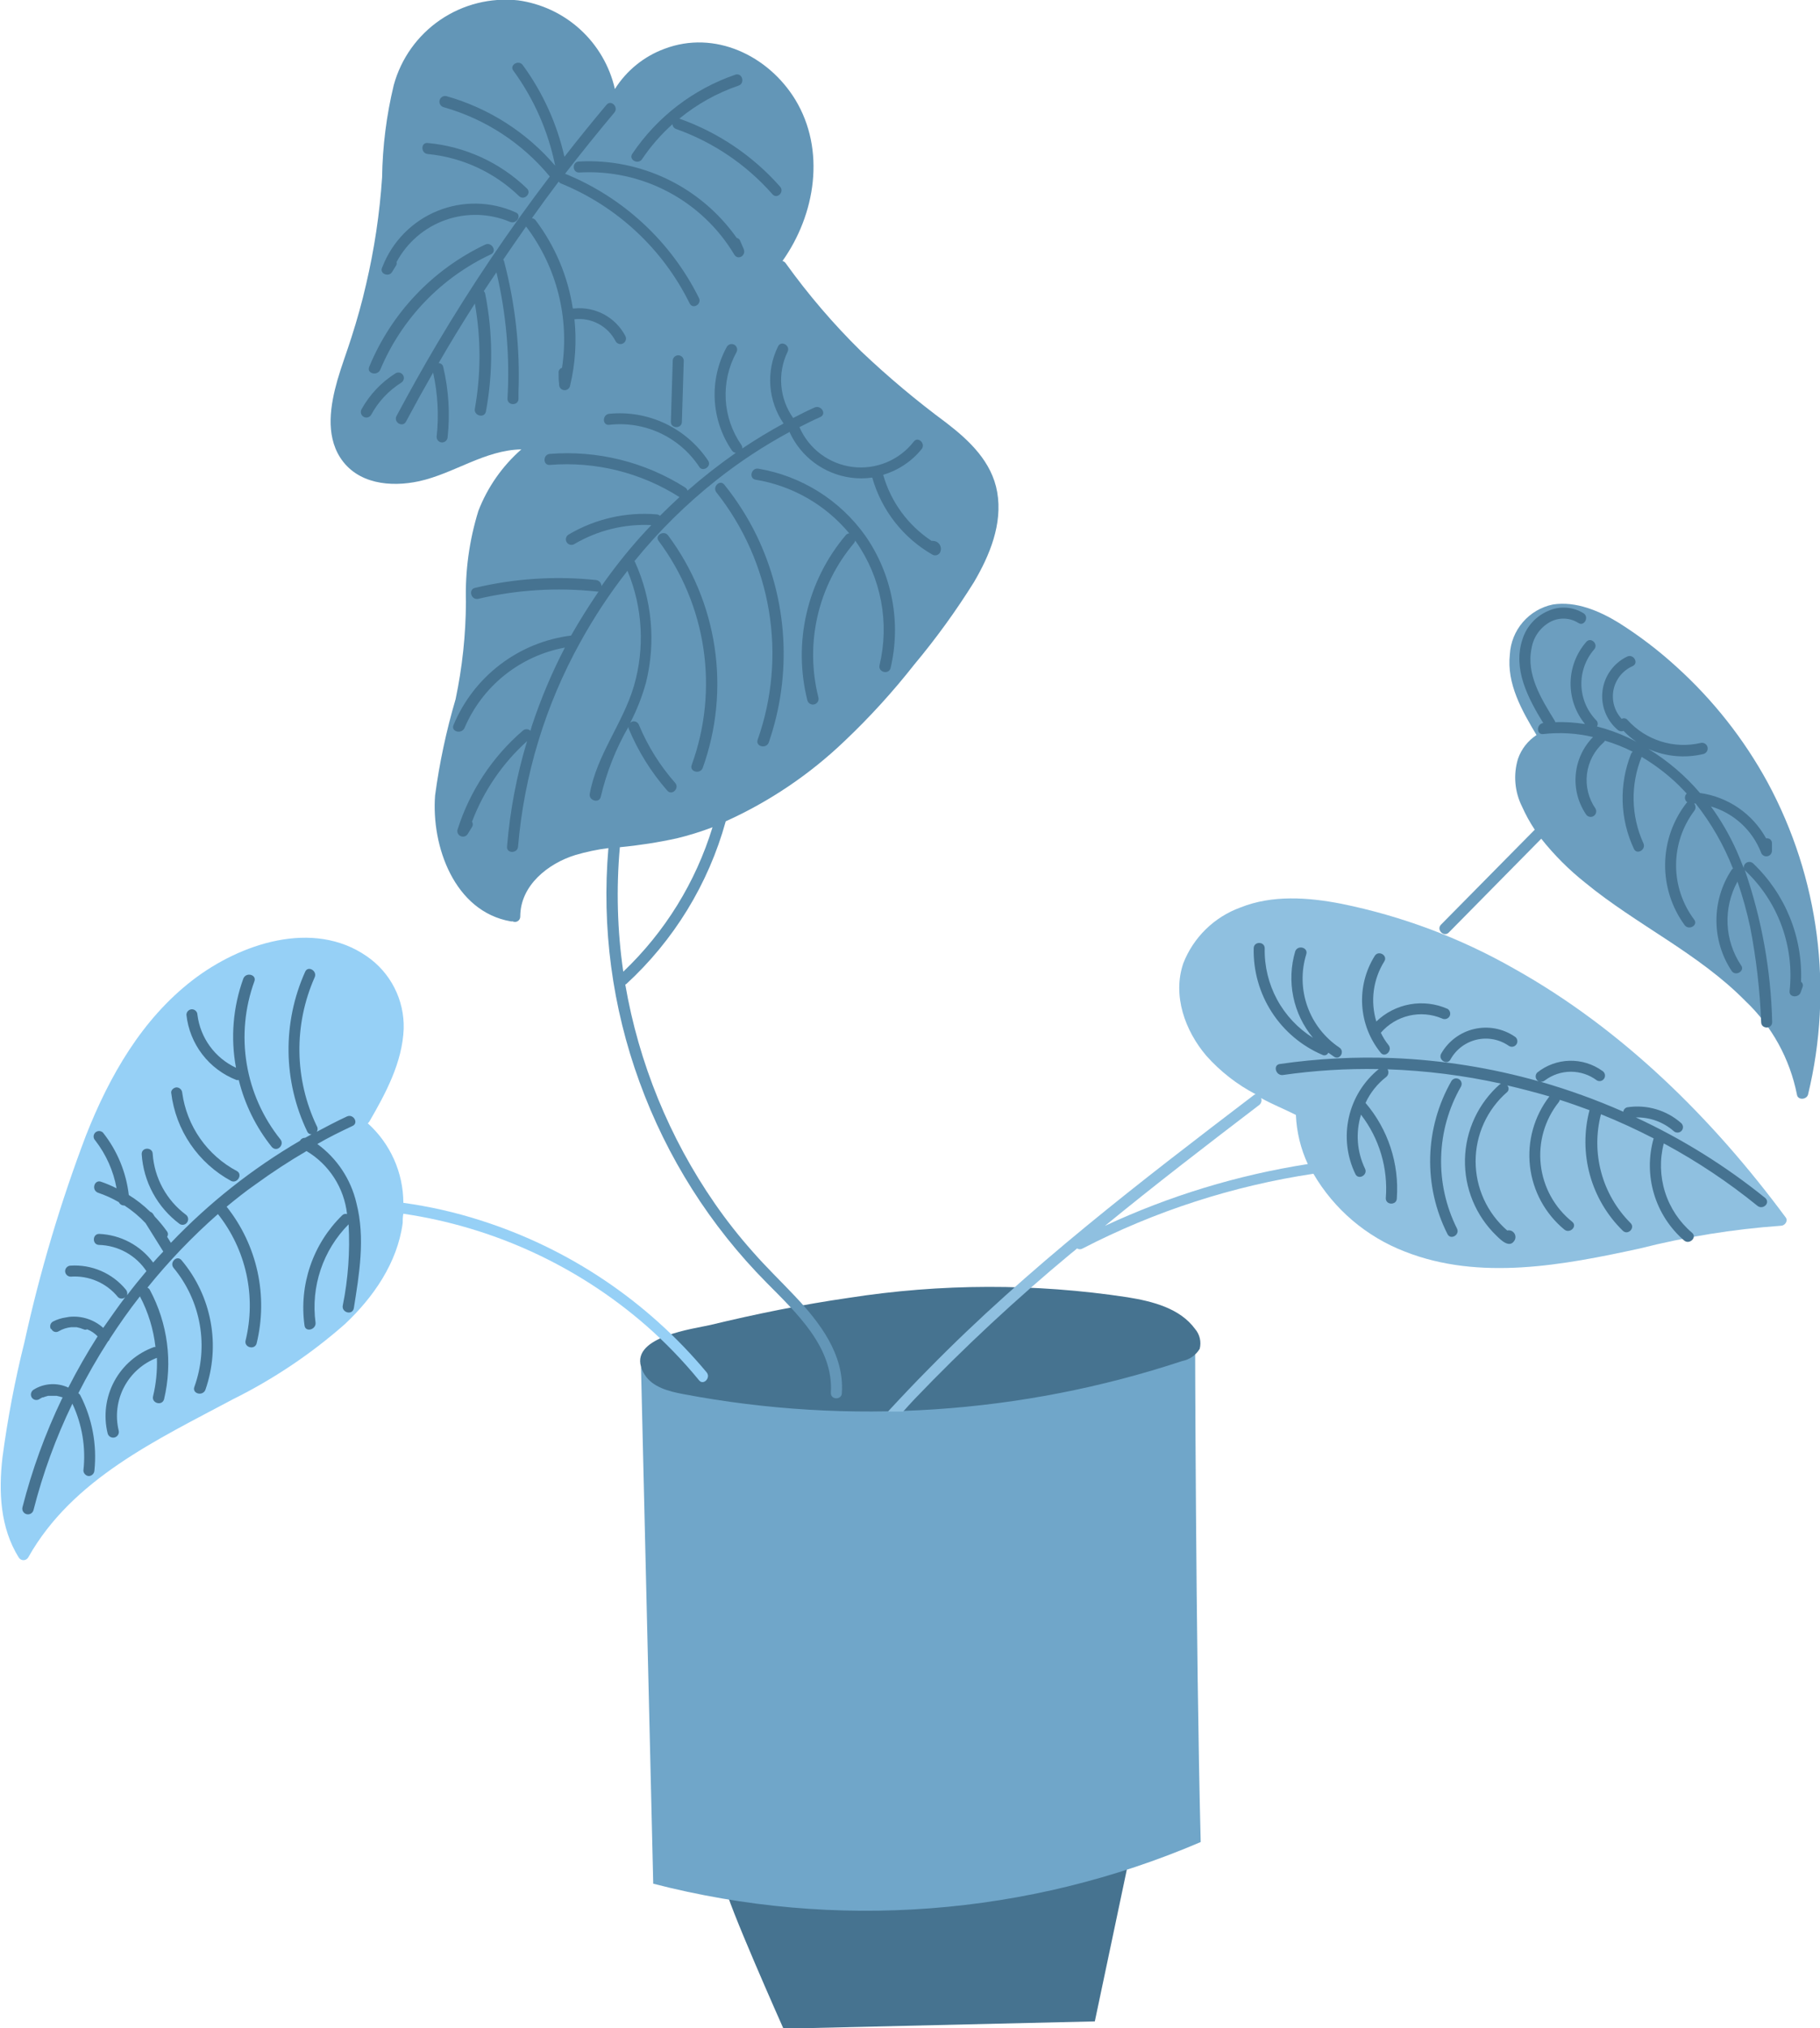 <svg width="289" height="322" viewBox="0 0 289 322" fill="none" xmlns="http://www.w3.org/2000/svg">
<g clip-path="url(#clip0_960_988)">
<path d="M115.1 299.316C115.257 301.537 124.407 322.052 124.407 322.052L173.848 320.898L179.674 293.265L115.1 299.316Z" fill="#467390"/>
<path d="M103.728 299.036C132.639 306.513 163.214 304.188 190.661 292.425C189.856 261.311 189.768 211.029 189.768 211.029L101.786 217.045L103.728 299.036Z" fill="#70A6C9"/>
<path d="M101.786 216.958C101.915 217.404 102.109 217.828 102.363 218.217C103.605 220.211 106.16 220.875 108.486 221.313C134.915 226.316 162.184 224.51 187.721 216.066C188.296 215.957 188.841 215.727 189.32 215.393C189.799 215.058 190.203 214.626 190.503 214.125C190.643 213.579 190.649 213.009 190.521 212.46C190.393 211.912 190.135 211.403 189.768 210.976C187.371 207.688 183.033 206.586 179.026 205.939C164.336 203.709 149.391 203.745 134.711 206.044C127.329 207.111 120.016 208.598 112.773 210.347C110.201 210.941 100.369 212.166 101.786 216.958Z" fill="#467390"/>
<path d="M147.465 217.308C145.261 219.529 143.109 221.802 140.992 224.094H143.407C144.019 223.411 144.631 222.729 145.261 222.065C153.079 213.911 161.356 206.209 170.051 198.996C170.384 198.734 170.716 198.471 171.031 198.192C171.164 198.277 171.319 198.323 171.477 198.323C171.636 198.323 171.79 198.277 171.923 198.192C183.404 192.263 195.78 188.257 208.558 186.334C211.85 191.976 216.965 196.331 223.061 198.681C234.975 203.386 248.254 200.832 260.343 198.209C267.703 196.342 275.215 195.13 282.789 194.589C283.402 194.589 283.979 193.837 283.559 193.277C271.907 177.536 257.596 163.37 240.416 153.768C231.872 148.898 222.606 145.42 212.967 143.467C207.718 142.452 202.05 142.033 196.976 144.061C194.918 144.807 193.043 145.984 191.477 147.514C189.911 149.043 188.69 150.889 187.896 152.929C186.147 158.053 188.176 163.632 191.553 167.602C193.771 170.091 196.42 172.158 199.373 173.706C199.293 173.731 199.216 173.766 199.146 173.811C181.213 187.488 163.211 201.252 147.465 217.308ZM199.95 175.42C200.113 175.294 200.231 175.118 200.284 174.919C200.338 174.72 200.325 174.509 200.248 174.318C201.997 175.298 203.939 176.067 205.776 176.994C205.889 179.693 206.531 182.343 207.666 184.795C196.522 186.537 185.679 189.84 175.457 194.606C183.453 188.048 191.71 181.716 199.95 175.42Z" fill="#8FC0E0"/>
<path d="M280.672 124.193C276.92 117.325 272.041 111.136 266.239 105.882C263.397 103.282 260.33 100.941 257.072 98.886C253.975 96.98 250.214 95.388 246.575 95.965C244.722 96.348 243.049 97.333 241.815 98.766C240.581 100.199 239.855 102 239.752 103.888C239.227 108.558 241.676 112.825 243.985 116.69C242.618 117.586 241.585 118.908 241.046 120.451C240.275 122.975 240.507 125.7 241.693 128.058C242.26 129.331 242.933 130.554 243.705 131.714L228.817 146.79C228.03 147.594 229.272 148.836 230.059 148.032L244.738 133.148C246.794 135.74 249.142 138.088 251.736 140.144C259.871 146.825 269.668 151.32 277.121 158.875C281.346 162.873 284.22 168.087 285.344 173.794C285.483 174.668 286.831 174.598 287.093 173.794C291.16 157.035 288.872 139.365 280.672 124.193V124.193Z" fill="#6C9EBF"/>
<path d="M158.347 78.126C157.508 73.316 153.939 69.941 150.247 67.107C145.518 63.608 141.008 59.824 136.741 55.774C132.355 51.46 128.346 46.779 124.757 41.782C124.638 41.606 124.457 41.481 124.25 41.433C129.498 34.035 131.143 23.821 126.279 15.81C121.993 8.815 113.508 4.722 105.512 7.748C102.256 8.95 99.488 11.194 97.64 14.132C96.812 10.497 94.894 7.202 92.143 4.686C89.392 2.171 85.939 0.554 82.244 0.052C77.896 -0.41 73.524 0.689 69.912 3.153C66.3 5.617 63.682 9.285 62.527 13.502C61.367 18.303 60.745 23.219 60.673 28.158C60.292 33.873 59.444 39.547 58.136 45.123C57.489 47.974 56.701 50.772 55.809 53.553C55.092 55.827 54.235 58.065 53.57 60.374C52.468 64.274 51.68 68.961 54.007 72.617C56.719 76.849 62.02 77.374 66.551 76.394C72.115 75.17 76.961 71.445 82.786 71.34C79.758 73.995 77.417 77.343 75.963 81.099C74.516 85.773 73.848 90.654 73.986 95.545C73.965 100.741 73.414 105.922 72.342 111.006C70.869 116.005 69.781 121.109 69.088 126.275C68.475 134.302 72.132 144.691 81.089 146.265C81.188 146.283 81.288 146.283 81.387 146.265C81.517 146.332 81.662 146.364 81.808 146.358C81.954 146.352 82.095 146.308 82.219 146.23C82.343 146.152 82.444 146.044 82.513 145.915C82.582 145.786 82.616 145.641 82.612 145.495C82.612 140.546 87.055 137.066 91.359 135.736C93.076 135.23 94.831 134.861 96.608 134.635C95.529 147.217 97.213 159.883 101.541 171.747C105.886 183.719 112.78 194.603 121.748 203.648C126.419 208.388 132.402 213.862 131.93 221.138C131.93 222.275 133.679 222.257 133.679 221.138C134.082 215.016 130.18 209.944 126.192 205.729C123.987 203.386 121.678 201.182 119.543 198.734C117.384 196.311 115.374 193.758 113.525 191.091C106.297 180.659 101.437 168.775 99.284 156.269H99.389C106.999 149.3 112.492 140.33 115.24 130.385C122.21 127.237 128.594 122.925 134.117 117.635C138.101 113.859 141.802 109.797 145.191 105.479C148.643 101.347 151.805 96.982 154.656 92.415C157.175 88.13 159.222 83.163 158.347 78.126ZM98.969 154.258C98.019 147.714 97.838 141.081 98.427 134.495C101.48 134.207 104.512 133.734 107.507 133.078C109.419 132.611 111.3 132.027 113.14 131.329C110.467 140.063 105.586 147.96 98.969 154.258Z" fill="#6396B7"/>
<path d="M112.213 217.867C102.789 206.561 90.326 198.187 76.296 193.732C72.302 192.453 68.204 191.523 64.049 190.951C64.041 188.568 63.534 186.214 62.561 184.039C61.587 181.864 60.17 179.917 58.398 178.323C58.493 178.249 58.576 178.161 58.643 178.061C61.25 173.566 63.892 168.652 64.102 163.335C64.166 161.077 63.663 158.84 62.639 156.826C61.615 154.813 60.103 153.088 58.241 151.809C49.686 145.88 38.104 149.815 30.599 155.587C22.516 161.813 17.373 170.838 13.681 180.177C9.614 190.883 6.339 201.872 3.884 213.058C2.37 219.108 1.202 225.239 0.385 231.422C-0.227 236.826 0.018 242.51 2.974 247.25C3.052 247.38 3.162 247.488 3.294 247.563C3.425 247.638 3.575 247.678 3.726 247.678C3.878 247.678 4.027 247.638 4.159 247.563C4.291 247.488 4.401 247.38 4.479 247.25C11.477 234.78 24.965 228.553 37.019 222.117C43.42 218.941 49.377 214.943 54.742 210.224C59.291 205.957 63.105 200.465 63.944 194.151C63.944 193.662 63.944 193.172 64.049 192.682C78.308 194.78 91.666 200.923 102.538 210.382C105.597 213.058 108.43 215.983 111.006 219.127C111.688 219.984 112.913 218.724 112.213 217.867Z" fill="#96D0F6"/>
<path d="M110.988 47.309C106.543 38.364 98.985 31.349 89.732 27.581C92.274 24.293 94.881 21.057 97.552 17.874C98.269 17.017 97.045 15.776 96.31 16.633C94.036 19.338 91.808 22.089 89.627 24.888C88.44 19.636 86.19 14.684 83.014 10.336C82.366 9.427 80.844 10.336 81.509 11.211C84.79 15.703 87.058 20.852 88.157 26.304C83.621 21.007 77.62 17.167 70.907 15.268C70.675 15.208 70.429 15.242 70.222 15.364C70.015 15.485 69.865 15.684 69.805 15.915C69.745 16.147 69.779 16.394 69.9 16.6C70.022 16.807 70.22 16.957 70.452 17.017C77.055 18.889 82.932 22.726 87.3 28.018C80.825 36.514 74.849 45.379 69.403 54.567C67.163 58.345 65.029 62.175 62.965 66.04C62.44 67.037 63.944 67.929 64.469 66.933C65.869 64.309 67.303 61.715 68.773 59.15C69.518 62.501 69.707 65.951 69.333 69.364C69.333 69.596 69.425 69.818 69.589 69.982C69.753 70.146 69.975 70.238 70.207 70.238C70.438 70.234 70.658 70.14 70.821 69.977C70.984 69.814 71.078 69.594 71.082 69.364C71.48 65.649 71.243 61.893 70.382 58.258C70.35 58.086 70.259 57.931 70.125 57.82C69.991 57.708 69.822 57.647 69.648 57.646C71.484 54.445 73.427 51.297 75.403 48.184C76.383 53.708 76.383 59.362 75.403 64.886C75.194 65.988 76.891 66.46 77.153 65.359C78.308 59.17 78.272 52.819 77.048 46.645C77.02 46.484 76.94 46.336 76.82 46.225C77.468 45.211 78.168 44.231 78.832 43.234C80.388 49.806 80.978 56.57 80.582 63.312C80.582 64.431 82.331 64.431 82.331 63.312C82.331 62.962 82.331 62.613 82.331 62.263C82.596 55.256 81.824 48.249 80.04 41.468C80.006 41.377 79.965 41.289 79.917 41.205C81.107 39.456 82.314 37.708 83.539 35.959C85.942 39.127 87.685 42.746 88.665 46.6C89.644 50.455 89.841 54.466 89.242 58.398C89.069 58.443 88.919 58.55 88.819 58.698C88.719 58.846 88.677 59.025 88.7 59.202C88.7 59.779 88.7 60.374 88.787 60.951C88.772 61.066 88.78 61.183 88.81 61.294C88.84 61.406 88.892 61.511 88.963 61.603C89.106 61.788 89.316 61.909 89.548 61.939C89.78 61.969 90.015 61.906 90.2 61.764C90.385 61.621 90.506 61.41 90.537 61.178C91.354 57.744 91.584 54.196 91.219 50.685C92.536 50.532 93.869 50.785 95.038 51.41C96.207 52.035 97.158 53.003 97.762 54.183C97.878 54.384 98.07 54.532 98.294 54.593C98.519 54.653 98.759 54.622 98.96 54.506C99.162 54.39 99.31 54.199 99.371 53.974C99.431 53.749 99.4 53.51 99.284 53.308C98.519 51.861 97.34 50.675 95.897 49.903C94.454 49.13 92.813 48.806 91.184 48.971C91.108 48.961 91.032 48.961 90.957 48.971C90.181 43.891 88.155 39.083 85.061 34.979C84.912 34.793 84.701 34.668 84.466 34.629C85.848 32.67 87.265 30.747 88.717 28.823C88.807 28.967 88.942 29.078 89.102 29.138C97.984 32.766 105.233 39.515 109.484 48.114C109.974 49.198 111.478 48.306 110.988 47.309Z" fill="#467391"/>
<path d="M118.091 39.526L117.531 38.232C117.491 38.114 117.42 38.009 117.324 37.929C117.228 37.849 117.112 37.797 116.989 37.778C114.186 33.8 110.419 30.599 106.04 28.476C101.66 26.353 96.814 25.377 91.954 25.64C90.834 25.64 90.817 27.389 91.954 27.389C96.857 27.098 101.747 28.157 106.09 30.452C110.433 32.746 114.064 36.187 116.587 40.401C117.164 41.398 118.529 40.576 118.091 39.526Z" fill="#467391"/>
<path d="M123.865 29.627C119.542 24.726 114.037 21.012 107.874 18.836C110.67 16.535 113.859 14.758 117.287 13.589C118.336 13.222 117.881 11.543 116.814 11.84C110.117 14.128 104.353 18.544 100.404 24.415C99.774 25.36 101.296 26.164 101.926 25.307C103.307 23.246 104.941 21.366 106.79 19.711C106.795 19.883 106.854 20.049 106.957 20.186C107.06 20.324 107.203 20.427 107.367 20.48C113.254 22.571 118.511 26.129 122.64 30.817C123.375 31.709 124.617 30.467 123.865 29.627Z" fill="#467391"/>
<path d="M81.894 33.72C79.948 32.84 77.843 32.365 75.707 32.324C73.571 32.283 71.449 32.677 69.47 33.482C67.492 34.287 65.697 35.486 64.197 37.006C62.697 38.526 61.521 40.336 60.743 42.325V42.325C60.706 42.391 60.677 42.462 60.655 42.535C60.27 43.479 61.74 44.021 62.247 43.199L62.86 42.202C62.922 42.118 62.963 42.02 62.982 41.917C63 41.814 62.994 41.708 62.965 41.608C64.632 38.49 67.404 36.107 70.738 34.926C74.071 33.745 77.725 33.852 80.984 35.224C82.034 35.661 82.926 34.157 81.894 33.72Z" fill="#467391"/>
<path d="M83.661 29.907C79.385 25.785 73.831 23.244 67.916 22.701C66.796 22.579 66.796 24.345 67.916 24.45C73.365 24.979 78.476 27.334 82.419 31.131C83.224 31.918 84.484 30.677 83.661 29.907Z" fill="#467391"/>
<path d="M77.048 38.827C68.706 42.783 62.138 49.704 58.626 58.24C58.188 59.29 59.885 59.744 60.375 58.712C63.764 50.611 70.051 44.063 78.01 40.348C78.955 39.859 78.063 38.355 77.048 38.827Z" fill="#467391"/>
<path d="M64.014 59.569C63.897 59.371 63.707 59.227 63.484 59.167C63.261 59.109 63.024 59.14 62.824 59.255C60.569 60.668 58.709 62.63 57.419 64.956C57.36 65.056 57.322 65.167 57.306 65.281C57.29 65.396 57.297 65.513 57.326 65.625C57.355 65.737 57.406 65.842 57.476 65.934C57.546 66.027 57.633 66.105 57.733 66.163C57.833 66.222 57.944 66.26 58.059 66.276C58.173 66.292 58.29 66.285 58.402 66.255C58.629 66.197 58.822 66.05 58.941 65.848C60.063 63.771 61.702 62.018 63.699 60.759C63.898 60.642 64.042 60.452 64.101 60.229C64.16 60.006 64.129 59.769 64.014 59.569V59.569Z" fill="#467390"/>
<path d="M148.218 85.874C148.125 85.856 148.03 85.856 147.938 85.874C144.196 83.411 141.465 79.687 140.24 75.38C142.63 74.667 144.751 73.254 146.328 71.322C147.045 70.465 145.803 69.206 145.103 70.098C143.971 71.556 142.477 72.695 140.771 73.401C139.064 74.107 137.203 74.357 135.37 74.126C133.538 73.895 131.797 73.19 130.32 72.082C128.842 70.974 127.679 69.501 126.944 67.807V67.807C128.028 67.265 129.113 66.705 130.233 66.215C131.352 65.726 130.373 64.239 129.34 64.694C128.308 65.148 127.066 65.778 125.946 66.355C124.874 64.845 124.226 63.075 124.069 61.23C123.912 59.385 124.252 57.531 125.054 55.861C125.562 54.865 124.057 53.973 123.55 54.987C122.594 56.921 122.171 59.075 122.325 61.227C122.479 63.379 123.203 65.451 124.424 67.23C122.173 68.454 119.986 69.777 117.864 71.2C117.891 71.002 117.841 70.802 117.724 70.64C116.237 68.504 115.376 65.996 115.237 63.398C115.098 60.8 115.687 58.214 116.937 55.931C116.994 55.832 117.031 55.721 117.046 55.607C117.061 55.493 117.053 55.377 117.023 55.266C116.993 55.154 116.941 55.05 116.871 54.959C116.8 54.867 116.713 54.791 116.613 54.733C116.513 54.676 116.403 54.639 116.288 54.624C116.174 54.609 116.058 54.617 115.947 54.647C115.835 54.677 115.731 54.729 115.64 54.799C115.548 54.87 115.472 54.957 115.414 55.057C114.014 57.607 113.349 60.494 113.491 63.4C113.633 66.305 114.577 69.114 116.219 71.515C116.288 71.621 116.381 71.71 116.49 71.774C116.6 71.838 116.723 71.875 116.849 71.882C114.18 73.744 111.616 75.752 109.169 77.898C109.115 77.689 108.983 77.508 108.801 77.391C102.401 73.332 94.856 71.46 87.3 72.057C86.198 72.144 86.18 73.893 87.3 73.806C94.537 73.223 101.766 75.016 107.892 78.913V78.913C106.842 79.892 105.81 80.872 104.795 81.886C104.658 81.752 104.478 81.672 104.288 81.659C99.403 81.246 94.511 82.365 90.292 84.859C90.09 84.978 89.943 85.171 89.884 85.397C89.825 85.624 89.858 85.864 89.977 86.066C90.095 86.268 90.289 86.414 90.515 86.473C90.742 86.532 90.982 86.499 91.184 86.381C94.882 84.197 99.14 83.145 103.43 83.355C102.783 84.037 102.136 84.719 101.523 85.419C99.371 87.841 97.361 90.388 95.505 93.044C95.503 92.81 95.418 92.584 95.264 92.408C95.109 92.231 94.897 92.116 94.665 92.082C88.226 91.406 81.719 91.826 75.421 93.324C74.336 93.587 74.791 95.266 75.893 95.073C82.058 93.627 88.422 93.231 94.718 93.901C94.827 93.928 94.941 93.928 95.05 93.901C93.493 96.192 92.024 98.536 90.677 100.897C86.587 101.41 82.705 102.995 79.427 105.493C76.148 107.99 73.589 111.31 72.009 115.116C71.59 116.148 73.269 116.603 73.759 115.571C75.154 112.292 77.339 109.41 80.121 107.182C82.902 104.954 86.192 103.45 89.697 102.803C87.619 106.808 85.864 110.972 84.448 115.256L84.238 116.008C84.07 115.851 83.848 115.763 83.617 115.763C83.387 115.763 83.165 115.851 82.996 116.008C78.148 120.191 74.562 125.642 72.639 131.749C72.599 131.95 72.629 132.159 72.725 132.341C72.821 132.523 72.976 132.666 73.166 132.746C73.355 132.826 73.566 132.839 73.763 132.781C73.961 132.724 74.132 132.6 74.249 132.431L74.948 131.294C75.034 131.171 75.08 131.024 75.08 130.874C75.08 130.724 75.034 130.578 74.948 130.454C76.801 125.55 79.8 121.161 83.696 117.652C82.043 123.108 80.975 128.725 80.512 134.407C80.424 135.526 82.174 135.509 82.261 134.407C83.227 123.011 86.596 111.948 92.146 101.946C94.332 97.973 96.836 94.183 99.634 90.613C102.061 96.427 102.42 102.897 100.649 108.942C98.899 114.854 94.753 119.838 93.651 126.012C93.458 127.114 95.155 127.586 95.4 126.484C96.317 122.581 97.802 118.833 99.809 115.361C99.792 115.448 99.792 115.537 99.809 115.623C101.308 119.237 103.388 122.581 105.967 125.522C106.719 126.362 107.944 125.12 107.209 124.281C104.816 121.571 102.883 118.487 101.488 115.151C101.423 114.932 101.276 114.746 101.077 114.632C100.879 114.518 100.644 114.485 100.421 114.539C100.292 114.585 100.173 114.656 100.071 114.749C101.136 112.698 101.98 110.541 102.591 108.313C104.158 101.936 103.542 95.218 100.841 89.232L100.736 89.092C104.605 84.323 108.988 79.994 113.805 76.184C117.441 73.309 121.323 70.758 125.404 68.559C125.404 68.559 125.404 68.559 125.404 68.664C126.283 70.561 127.622 72.209 129.299 73.459C130.976 74.708 132.939 75.518 135.009 75.817C136.169 75.984 137.348 75.984 138.508 75.817C139.969 80.994 143.405 85.391 148.078 88.06C148.267 88.16 148.486 88.188 148.695 88.14C148.904 88.092 149.088 87.97 149.215 87.797C149.331 87.612 149.396 87.4 149.405 87.181C149.414 86.963 149.365 86.746 149.265 86.552C149.164 86.357 149.014 86.193 148.831 86.074C148.647 85.955 148.436 85.886 148.218 85.874V85.874Z" fill="#467391"/>
<path d="M112.475 73.176C110.781 70.615 108.419 68.564 105.644 67.244C102.869 65.925 99.787 65.388 96.73 65.691C95.628 65.813 95.61 67.562 96.73 67.44C99.489 67.123 102.283 67.575 104.802 68.744C107.321 69.914 109.468 71.756 111.006 74.068C111.496 74.995 113.018 74.121 112.475 73.176Z" fill="#467390"/>
<path d="M106.825 57.278C106.72 60.496 106.632 63.732 106.527 66.968C106.527 68.087 108.277 68.087 108.277 66.968C108.382 63.732 108.469 60.496 108.574 57.278C108.574 57.046 108.482 56.824 108.318 56.66C108.154 56.496 107.931 56.404 107.699 56.404C107.467 56.404 107.245 56.496 107.081 56.66C106.917 56.824 106.825 57.046 106.825 57.278Z" fill="#467390"/>
<path d="M137.406 85.052C133.377 79.393 127.268 75.563 120.418 74.401C119.316 74.226 118.844 75.905 119.963 76.15C125.791 77.102 131.078 80.126 134.852 84.667C134.747 84.675 134.645 84.704 134.552 84.752C134.459 84.8 134.376 84.866 134.309 84.947C131.279 88.52 129.145 92.763 128.083 97.326C127.021 101.888 127.062 106.638 128.203 111.181C128.266 111.413 128.418 111.611 128.627 111.73C128.835 111.85 129.082 111.882 129.314 111.819C129.546 111.757 129.744 111.605 129.864 111.396C129.983 111.188 130.016 110.941 129.953 110.709C128.885 106.472 128.84 102.042 129.823 97.784C130.805 93.527 132.787 89.564 135.604 86.224C135.699 86.107 135.765 85.969 135.796 85.821C135.849 85.881 135.895 85.945 135.936 86.014C137.905 88.831 139.255 92.033 139.897 95.409C140.54 98.785 140.46 102.259 139.663 105.602C139.4 106.704 141.097 107.159 141.412 106.074C142.26 102.485 142.341 98.758 141.651 95.136C140.96 91.514 139.514 88.078 137.406 85.052V85.052Z" fill="#467391"/>
<path d="M120.138 84.999C118.738 82.128 117.018 79.423 115.012 76.937C114.295 76.062 113.07 77.304 113.77 78.178C118.086 83.636 120.95 90.097 122.094 96.96C123.238 103.822 122.626 110.863 120.313 117.425C119.928 118.492 121.625 118.946 122.063 117.897C125.802 107.109 125.11 95.278 120.138 84.999V84.999Z" fill="#467391"/>
<path d="M106.09 84.999C105.425 84.107 103.903 84.999 104.585 85.874C108.341 90.904 110.787 96.788 111.703 102.998C112.619 109.208 111.977 115.548 109.834 121.447C109.449 122.514 111.146 122.969 111.583 121.92C113.784 115.79 114.434 109.211 113.475 102.77C112.517 96.328 109.98 90.223 106.09 84.999V84.999Z" fill="#467391"/>
<path d="M44.525 180.877C41.739 177.4 39.895 173.265 39.172 168.869C38.449 164.473 38.87 159.965 40.396 155.779C40.781 154.73 39.101 154.275 38.647 155.325C36.997 159.863 36.592 164.761 37.474 169.509C35.824 168.74 34.397 167.565 33.326 166.093C32.255 164.622 31.575 162.902 31.351 161.096C31.347 160.866 31.253 160.646 31.09 160.483C30.927 160.32 30.707 160.226 30.476 160.222C30.246 160.226 30.026 160.32 29.863 160.483C29.7 160.646 29.606 160.866 29.602 161.096C29.849 163.384 30.721 165.559 32.122 167.385C33.523 169.211 35.398 170.617 37.544 171.45C37.664 171.485 37.792 171.485 37.912 171.45C38.869 175.333 40.66 178.961 43.16 182.084C44 182.993 45.225 181.734 44.525 180.877Z" fill="#467391"/>
<path d="M37.597 185.896C35.276 184.661 33.281 182.893 31.775 180.737C30.27 178.582 29.297 176.1 28.937 173.496C28.924 173.268 28.828 173.053 28.666 172.892C28.505 172.731 28.29 172.634 28.062 172.622C27.625 172.622 27.117 173.042 27.187 173.496C27.541 176.421 28.592 179.218 30.251 181.652C31.91 184.087 34.129 186.088 36.722 187.488C37.702 187.925 38.594 186.421 37.597 185.896Z" fill="#467391"/>
<path d="M29.497 192.822C27.984 191.688 26.733 190.242 25.827 188.583C24.922 186.923 24.383 185.089 24.248 183.203C24.248 182.084 22.498 182.066 22.498 183.203C22.637 185.386 23.25 187.512 24.296 189.433C25.341 191.355 26.794 193.025 28.552 194.326C28.752 194.441 28.989 194.472 29.211 194.413C29.434 194.355 29.625 194.21 29.741 194.012C29.863 193.82 29.905 193.589 29.859 193.368C29.814 193.146 29.683 192.95 29.497 192.822V192.822Z" fill="#467391"/>
<path d="M28.814 200.045C28.08 199.188 26.855 200.43 27.572 201.287C29.715 203.878 31.146 206.983 31.723 210.296C32.299 213.608 32.002 217.013 30.861 220.176C30.476 221.243 32.173 221.697 32.611 220.648C33.823 217.18 34.11 213.456 33.444 209.844C32.779 206.231 31.183 202.854 28.814 200.045V200.045Z" fill="#467391"/>
<path d="M56.596 190.986C55.72 187.217 53.515 183.889 50.386 181.611C52.135 180.597 54.077 179.635 55.984 178.743C56.999 178.271 56.107 176.767 55.092 177.239C53.465 177.991 51.873 178.831 50.298 179.67C50.386 179.534 50.432 179.377 50.432 179.215C50.432 179.054 50.386 178.896 50.298 178.761C48.543 175.082 47.605 171.067 47.547 166.991C47.49 162.916 48.315 158.876 49.966 155.15C50.421 154.135 48.916 153.243 48.461 154.258C46.663 158.259 45.761 162.605 45.819 166.992C45.876 171.378 46.892 175.699 48.794 179.653C48.851 179.784 48.947 179.895 49.069 179.97C49.191 180.045 49.333 180.081 49.476 180.072L48.444 180.632C48.277 180.627 48.111 180.669 47.966 180.753C47.821 180.836 47.702 180.958 47.622 181.104C40.069 185.518 33.173 190.97 27.135 197.299L26.54 196.338C26.624 196.217 26.67 196.074 26.67 195.927C26.67 195.78 26.624 195.636 26.54 195.516C25.939 194.671 25.278 193.87 24.563 193.12L24.318 192.735C24.208 192.562 24.041 192.432 23.846 192.367C22.818 191.356 21.68 190.464 20.452 189.709C20.034 186.093 18.616 182.665 16.358 179.81C16.277 179.728 16.18 179.663 16.073 179.619C15.967 179.574 15.852 179.551 15.737 179.551C15.621 179.551 15.507 179.574 15.4 179.619C15.294 179.663 15.197 179.728 15.116 179.81C14.956 179.973 14.866 180.193 14.866 180.422C14.866 180.651 14.956 180.871 15.116 181.034C16.844 183.26 18.008 185.87 18.51 188.642C17.705 188.239 16.876 187.888 16.026 187.593C14.958 187.243 14.486 188.922 15.553 189.342C16.709 189.731 17.822 190.235 18.877 190.846C18.952 191.012 19.076 191.152 19.232 191.245C19.389 191.339 19.57 191.383 19.752 191.371C20.982 192.162 22.11 193.102 23.111 194.169L25.928 198.681C25.385 199.258 24.843 199.835 24.318 200.43C23.319 199.081 22.031 197.972 20.548 197.185C19.064 196.398 17.424 195.953 15.746 195.883C14.626 195.883 14.626 197.632 15.746 197.632C17.238 197.677 18.698 198.078 20.004 198.802C21.309 199.526 22.423 200.552 23.251 201.794C22.201 203.036 21.169 204.313 20.172 205.625C20.22 205.465 20.226 205.296 20.189 205.133C20.153 204.971 20.074 204.821 19.962 204.698C18.905 203.423 17.562 202.416 16.042 201.759C14.521 201.103 12.867 200.815 11.214 200.92C10.984 200.924 10.764 201.018 10.601 201.181C10.438 201.344 10.344 201.564 10.34 201.794C10.344 202.025 10.438 202.245 10.601 202.408C10.764 202.571 10.984 202.664 11.214 202.669C12.638 202.563 14.066 202.804 15.376 203.37C16.686 203.937 17.84 204.812 18.737 205.922C18.893 206.069 19.1 206.152 19.315 206.152C19.529 206.152 19.736 206.069 19.892 205.922C18.685 207.513 17.565 209.14 16.393 210.801C15.666 210.15 14.812 209.659 13.884 209.357C12.956 209.056 11.975 208.952 11.005 209.052V209.052L10.497 209.14C9.764 209.239 9.054 209.463 8.398 209.805C8.199 209.921 8.055 210.112 7.996 210.334C7.937 210.557 7.968 210.794 8.083 210.994H8.17C8.219 211.099 8.29 211.192 8.378 211.267C8.466 211.342 8.569 211.397 8.68 211.428C8.792 211.46 8.908 211.467 9.023 211.449C9.137 211.432 9.246 211.39 9.342 211.326C9.937 210.979 10.599 210.765 11.284 210.696H11.722H12.037H12.177C12.554 210.77 12.924 210.881 13.279 211.029C13.366 211.072 13.462 211.094 13.559 211.094C13.656 211.094 13.752 211.072 13.839 211.029C14.467 211.277 15.035 211.659 15.501 212.148C13.821 214.783 12.27 217.494 10.847 220.281C9.974 219.872 9.012 219.688 8.049 219.746C7.087 219.804 6.154 220.102 5.336 220.613C5.14 220.736 4.998 220.93 4.939 221.154C4.881 221.378 4.91 221.616 5.021 221.82C5.138 222.018 5.329 222.163 5.551 222.222C5.774 222.281 6.011 222.249 6.211 222.135C6.38 222.025 6.555 221.926 6.736 221.837H6.858L7.138 221.732L7.628 221.592H7.855H9.01L9.587 221.732L9.867 221.82H9.955L9.797 222.135C7.164 227.63 5.078 233.371 3.569 239.274C3.509 239.506 3.543 239.753 3.665 239.959C3.786 240.166 3.984 240.316 4.216 240.376C4.448 240.437 4.695 240.402 4.902 240.281C5.108 240.16 5.258 239.961 5.319 239.729C6.802 233.904 8.872 228.243 11.494 222.834C13.048 226.143 13.654 229.818 13.244 233.45C13.244 233.905 13.681 234.325 14.119 234.325C14.347 234.312 14.562 234.216 14.723 234.055C14.885 233.893 14.981 233.678 14.993 233.45C15.418 229.336 14.64 225.187 12.754 221.505C12.683 221.367 12.573 221.251 12.439 221.173C13.867 218.355 15.438 215.611 17.145 212.953C17.285 212.839 17.388 212.687 17.443 212.515C18.947 210.207 20.522 207.951 22.219 205.799C23.537 208.303 24.374 211.032 24.686 213.845C24.611 213.829 24.533 213.829 24.458 213.845C21.753 214.817 19.503 216.755 18.143 219.287C16.783 221.819 16.409 224.765 17.093 227.556C17.155 227.788 17.308 227.986 17.516 228.106C17.724 228.225 17.972 228.257 18.204 228.195C18.436 228.132 18.633 227.98 18.753 227.772C18.873 227.563 18.905 227.316 18.842 227.084C18.284 224.754 18.592 222.3 19.709 220.18C20.826 218.06 22.675 216.417 24.913 215.559C24.989 217.617 24.783 219.677 24.301 221.68C24.056 222.764 25.735 223.236 26.05 222.135C27.447 216.264 26.644 210.086 23.793 204.768C23.711 204.609 23.574 204.485 23.409 204.418C26.802 200.213 30.548 196.304 34.605 192.735C36.817 195.527 38.363 198.787 39.124 202.266C39.885 205.745 39.841 209.353 38.996 212.813C38.734 213.897 40.414 214.369 40.746 213.285C41.663 209.541 41.712 205.637 40.887 201.872C40.062 198.107 38.386 194.581 35.987 191.563C37.474 190.339 38.979 189.132 40.519 188.065C43.144 186.15 45.865 184.37 48.671 182.731C50.444 183.788 51.948 185.241 53.065 186.977C54.182 188.713 54.882 190.683 55.109 192.735C54.972 192.693 54.825 192.69 54.686 192.727C54.547 192.764 54.421 192.839 54.322 192.945C52.029 195.19 50.294 197.942 49.258 200.98C48.222 204.017 47.913 207.256 48.356 210.434C48.514 211.553 50.211 211.081 50.106 209.979C49.728 207.148 50.005 204.268 50.914 201.561C51.824 198.853 53.343 196.39 55.354 194.361C55.595 198.686 55.283 203.023 54.427 207.269C54.235 208.37 55.914 208.843 56.177 207.723C57.034 202.337 58.031 196.565 56.596 190.986Z" fill="#467391"/>
<path d="M280.305 190.181C274.009 185.093 267.111 180.799 259.766 177.396C261.96 177.338 264.095 178.106 265.749 179.548C265.916 179.709 266.138 179.799 266.37 179.799C266.602 179.799 266.825 179.709 266.991 179.548C267.152 179.384 267.241 179.164 267.241 178.936C267.241 178.707 267.152 178.487 266.991 178.323C265.833 177.291 264.461 176.528 262.972 176.09C261.484 175.651 259.917 175.548 258.384 175.787C258.222 175.826 258.076 175.915 257.966 176.04C257.857 176.165 257.789 176.321 257.771 176.487C253.504 174.607 249.115 173.017 244.633 171.73C244.887 171.75 245.139 171.668 245.332 171.502C246.52 170.617 247.962 170.138 249.444 170.138C250.925 170.138 252.368 170.617 253.555 171.502C253.653 171.562 253.763 171.6 253.876 171.617C253.99 171.633 254.106 171.626 254.217 171.597C254.328 171.567 254.431 171.516 254.522 171.446C254.613 171.375 254.689 171.288 254.745 171.188C254.86 170.988 254.891 170.751 254.832 170.528C254.773 170.306 254.628 170.115 254.43 169.998C252.916 168.912 251.088 168.35 249.225 168.397C247.362 168.445 245.565 169.099 244.108 170.261C244.026 170.342 243.961 170.439 243.916 170.545C243.872 170.652 243.849 170.766 243.849 170.882C243.849 170.997 243.872 171.111 243.916 171.218C243.961 171.324 244.026 171.421 244.108 171.502C244.172 171.57 244.249 171.624 244.335 171.66C236.802 169.531 229.046 168.293 221.224 167.97C215.201 167.733 209.17 168.049 203.204 168.914C202.102 169.089 202.575 170.768 203.677 170.663C208.728 169.938 213.83 169.622 218.932 169.719C216.528 171.674 214.853 174.383 214.18 177.408C213.507 180.433 213.875 183.596 215.224 186.386C215.731 187.4 217.253 186.508 216.746 185.512C215.466 182.842 215.241 179.788 216.116 176.959C219.03 180.742 220.433 185.474 220.052 190.234C220.052 191.353 221.802 191.353 221.802 190.234C222.202 184.728 220.417 179.287 216.833 175.088C217.581 173.477 218.703 172.068 220.105 170.978C220.285 170.836 220.407 170.634 220.449 170.408C220.491 170.183 220.449 169.95 220.332 169.753C226.396 169.96 232.427 170.721 238.352 172.027L238.177 172.115C236.477 173.608 235.106 175.438 234.15 177.489C233.194 179.54 232.674 181.767 232.623 184.028C232.572 186.29 232.991 188.538 233.854 190.63C234.716 192.722 236.004 194.611 237.635 196.18C238.299 196.827 239.682 198.244 240.486 196.932C240.595 196.753 240.648 196.545 240.64 196.335C240.631 196.126 240.56 195.923 240.437 195.754C240.314 195.584 240.143 195.454 239.947 195.38C239.75 195.307 239.536 195.293 239.332 195.341C237.756 193.975 236.493 192.286 235.627 190.39C234.762 188.493 234.314 186.433 234.314 184.349C234.314 182.264 234.762 180.204 235.627 178.307C236.493 176.411 237.756 174.722 239.332 173.356C239.402 173.288 239.457 173.206 239.495 173.116C239.533 173.026 239.552 172.929 239.552 172.832C239.552 172.734 239.533 172.637 239.495 172.547C239.457 172.457 239.402 172.375 239.332 172.307C241.589 172.832 243.828 173.426 246.032 174.056C243.608 177.2 242.5 181.164 242.944 185.109C243.388 189.055 245.349 192.673 248.412 195.201C249.286 195.9 250.528 194.676 249.654 193.959C246.859 191.723 245.063 188.471 244.66 184.915C244.257 181.359 245.278 177.788 247.502 174.983C247.596 174.874 247.656 174.74 247.677 174.598C249.269 175.105 250.843 175.665 252.4 176.242C251.513 179.614 251.534 183.16 252.462 186.521C253.39 189.882 255.192 192.937 257.684 195.376C258.489 196.163 259.713 194.938 258.909 194.151C256.69 191.932 255.09 189.172 254.267 186.144C253.445 183.116 253.428 179.926 254.22 176.889C257.072 178.026 259.853 179.32 262.583 180.719C261.762 183.603 261.783 186.66 262.641 189.532C263.499 192.404 265.161 194.972 267.429 196.932C268.286 197.649 269.546 196.408 268.671 195.691C266.669 193.988 265.187 191.756 264.395 189.251C263.603 186.745 263.533 184.067 264.192 181.524L264.437 181.646C269.604 184.447 274.5 187.72 279.063 191.423C279.92 192.123 281.18 190.986 280.305 190.181Z" fill="#467391"/>
<path d="M212.669 166.291C210.322 164.714 208.544 162.424 207.599 159.76C206.653 157.095 206.591 154.197 207.421 151.494C207.771 150.41 206.074 149.955 205.671 151.022C204.977 153.366 204.871 155.845 205.362 158.239C205.853 160.634 206.927 162.87 208.488 164.752C206.09 163.25 204.123 161.152 202.78 158.663C201.437 156.173 200.763 153.378 200.825 150.55C200.825 149.413 199.076 149.413 199.076 150.55C199 154.136 200 157.663 201.945 160.677C203.89 163.69 206.693 166.054 209.993 167.462C210.076 167.506 210.167 167.531 210.26 167.536C210.353 167.542 210.447 167.528 210.534 167.495C210.622 167.462 210.702 167.411 210.768 167.345C210.834 167.279 210.886 167.2 210.92 167.113L211.795 167.725C212.739 168.407 213.614 166.903 212.669 166.291Z" fill="#467391"/>
<path d="M230.479 171.607C228.371 175.291 227.21 179.441 227.1 183.683C226.99 187.926 227.935 192.13 229.849 195.918C230.357 196.915 231.861 196.023 231.354 195.026C229.594 191.51 228.73 187.614 228.84 183.684C228.95 179.753 230.03 175.911 231.984 172.499C232.097 172.3 232.128 172.064 232.069 171.843C232.011 171.621 231.867 171.431 231.67 171.314C231.473 171.197 231.237 171.162 231.015 171.217C230.792 171.272 230.6 171.412 230.479 171.607Z" fill="#467391"/>
<path d="M229.849 160.152C227.978 159.329 225.905 159.08 223.892 159.438C221.88 159.797 220.019 160.745 218.548 162.163C218.067 160.576 217.93 158.905 218.148 157.261C218.365 155.617 218.931 154.039 219.807 152.631C220.42 151.687 218.915 150.795 218.303 151.739C216.835 154.083 216.137 156.826 216.306 159.586C216.476 162.346 217.504 164.983 219.247 167.13C219.947 167.987 221.189 166.745 220.472 165.888C219.995 165.291 219.589 164.639 219.265 163.947C220.435 162.596 222.002 161.648 223.742 161.24C225.483 160.831 227.308 160.983 228.957 161.673C229.161 161.784 229.399 161.814 229.623 161.755C229.847 161.697 230.041 161.555 230.164 161.358C230.28 161.156 230.312 160.916 230.253 160.691C230.194 160.465 230.049 160.272 229.849 160.152Z" fill="#467391"/>
<path d="M240.504 164.542C239.571 163.911 238.517 163.48 237.41 163.276C236.302 163.073 235.164 163.101 234.068 163.359C232.971 163.617 231.94 164.099 231.039 164.775C230.139 165.451 229.388 166.307 228.835 167.287C228.327 168.284 229.832 169.176 230.339 168.162C230.776 167.379 231.373 166.697 232.091 166.16C232.808 165.623 233.631 165.242 234.505 165.042C235.379 164.843 236.285 164.829 237.165 165.002C238.045 165.175 238.878 165.53 239.612 166.046C239.711 166.107 239.821 166.147 239.935 166.165C240.05 166.183 240.167 166.178 240.28 166.151C240.393 166.123 240.499 166.073 240.592 166.004C240.685 165.934 240.764 165.847 240.823 165.747C240.882 165.648 240.921 165.537 240.937 165.422C240.953 165.307 240.946 165.19 240.916 165.078C240.887 164.965 240.835 164.86 240.764 164.768C240.693 164.676 240.605 164.599 240.504 164.542V164.542Z" fill="#467391"/>
<path d="M285.991 155.849C286.131 152.357 285.525 148.876 284.213 145.637C282.901 142.397 280.912 139.475 278.381 137.066C278.246 136.942 278.077 136.864 277.896 136.84C277.715 136.816 277.531 136.848 277.369 136.932C277.207 137.016 277.074 137.147 276.989 137.309C276.904 137.47 276.871 137.654 276.893 137.835C276.544 136.926 276.194 136.086 275.809 135.177C274.687 132.654 273.303 130.257 271.68 128.023C273.471 128.551 275.118 129.48 276.495 130.741C277.871 132.002 278.941 133.561 279.623 135.299C279.682 135.504 279.812 135.681 279.991 135.798C280.169 135.915 280.384 135.964 280.595 135.937C280.807 135.909 281.002 135.807 281.144 135.648C281.287 135.49 281.368 135.285 281.372 135.072C281.372 134.687 281.372 134.302 281.372 133.917C281.383 133.797 281.366 133.676 281.321 133.564C281.277 133.452 281.207 133.352 281.116 133.272C281.026 133.192 280.918 133.135 280.802 133.104C280.685 133.073 280.563 133.07 280.445 133.095C279.376 131.162 277.87 129.503 276.048 128.253C274.226 127.002 272.137 126.193 269.948 125.89C267.601 123.137 264.832 120.776 261.743 118.894C264.49 120.12 267.566 120.403 270.49 119.698C270.722 119.638 270.921 119.488 271.042 119.281C271.164 119.075 271.198 118.828 271.138 118.597C271.077 118.365 270.927 118.166 270.721 118.045C270.514 117.923 270.267 117.889 270.035 117.949C267.956 118.429 265.786 118.345 263.75 117.705C261.714 117.066 259.885 115.894 258.454 114.312C258.346 114.171 258.191 114.074 258.017 114.039C257.844 114.004 257.663 114.032 257.509 114.119C256.939 113.505 256.524 112.763 256.3 111.956C256.076 111.148 256.048 110.299 256.219 109.479C256.39 108.658 256.756 107.891 257.285 107.241C257.813 106.591 258.49 106.077 259.259 105.742C260.273 105.252 259.381 103.748 258.366 104.238C257.315 104.745 256.407 105.507 255.726 106.454C255.045 107.402 254.611 108.505 254.465 109.662C254.319 110.82 254.465 111.996 254.89 113.083C255.315 114.17 256.004 115.133 256.897 115.886C257.021 115.989 257.172 116.057 257.332 116.082C257.492 116.107 257.656 116.087 257.806 116.026C258.428 116.676 259.114 117.262 259.853 117.775C259.398 117.547 258.944 117.285 258.489 117.075C256.912 116.346 255.272 115.76 253.59 115.326C253.684 115.169 253.721 114.984 253.695 114.803C253.67 114.622 253.583 114.455 253.45 114.329C252.007 112.838 251.174 110.862 251.112 108.788C251.051 106.714 251.766 104.692 253.118 103.118C253.888 102.296 252.645 101.055 251.893 101.894C250.319 103.692 249.433 105.99 249.395 108.379C249.356 110.768 250.167 113.094 251.683 114.941C250.122 114.693 248.54 114.594 246.96 114.644C246.931 114.54 246.89 114.44 246.837 114.347C244.755 110.971 242.323 107.071 243.198 102.926C243.335 102.064 243.664 101.244 244.161 100.527C244.657 99.81 245.309 99.213 246.067 98.781C246.764 98.385 247.555 98.186 248.356 98.204C249.157 98.223 249.938 98.458 250.616 98.886C251.543 99.515 252.365 97.994 251.491 97.382C250.65 96.849 249.69 96.534 248.697 96.467C247.704 96.4 246.709 96.582 245.805 96.997C244.848 97.408 243.992 98.021 243.294 98.794C242.597 99.567 242.075 100.481 241.763 101.474C240.171 106.196 242.638 110.831 245.053 114.784C243.95 114.924 243.933 116.673 245.053 116.533C247.696 116.232 250.372 116.391 252.96 117.005C251.392 118.604 250.423 120.694 250.216 122.924C250.008 125.154 250.576 127.387 251.823 129.248C251.941 129.449 252.135 129.596 252.361 129.655C252.588 129.714 252.828 129.681 253.03 129.562C253.232 129.444 253.379 129.251 253.438 129.024C253.497 128.798 253.464 128.557 253.345 128.356C252.238 126.752 251.759 124.797 251.997 122.863C252.236 120.929 253.176 119.149 254.64 117.862C254.73 117.786 254.802 117.69 254.85 117.582C256.368 118.034 257.843 118.619 259.259 119.331C259.144 119.425 259.054 119.545 258.996 119.681C258.038 122.092 257.584 124.673 257.662 127.266C257.741 129.859 258.349 132.408 259.451 134.757C259.923 135.771 261.428 134.879 260.956 133.865C259.98 131.718 259.452 129.395 259.404 127.038C259.356 124.68 259.789 122.338 260.676 120.153V120.153C262.782 121.405 264.737 122.896 266.501 124.595C266.956 125.05 267.394 125.505 267.831 125.977C267.734 126.07 267.659 126.183 267.611 126.308C267.563 126.433 267.544 126.568 267.554 126.701C267.564 126.835 267.603 126.965 267.669 127.082C267.735 127.198 267.826 127.299 267.936 127.376C267.876 127.406 267.822 127.448 267.779 127.499C265.637 130.263 264.453 133.648 264.406 137.144C264.359 140.64 265.45 144.056 267.516 146.877C268.181 147.752 269.703 146.877 269.021 145.985C267.155 143.497 266.147 140.472 266.147 137.363C266.147 134.254 267.155 131.228 269.021 128.74C269.157 128.572 269.232 128.362 269.232 128.146C269.232 127.929 269.157 127.719 269.021 127.551H269.248C271.727 130.683 273.726 134.167 275.179 137.888C275.097 137.937 275.025 138.002 274.969 138.08C273.394 140.461 272.554 143.253 272.554 146.108C272.554 148.962 273.394 151.754 274.969 154.135C275.599 155.062 277.121 154.135 276.474 153.261C275.169 151.307 274.425 149.034 274.323 146.687C274.221 144.34 274.765 142.01 275.896 139.951C276.713 142.31 277.385 144.716 277.908 147.157C278.875 152.142 279.46 157.194 279.658 162.268C279.658 163.387 281.407 163.405 281.407 162.268C281.21 154.035 279.74 145.882 277.051 138.097L277.173 138.255C279.733 140.68 281.696 143.665 282.91 146.975C284.124 150.285 284.556 153.831 284.171 157.336C284.066 158.368 285.589 158.438 285.921 157.563L286.253 156.636C286.297 156.494 286.295 156.342 286.248 156.201C286.201 156.06 286.111 155.937 285.991 155.849V155.849Z" fill="#467391"/>
</g>
<defs>
<clipPath id="clip0_960_988">
<rect width="289" height="322" fill="white"/>
</clipPath>
</defs>
</svg>
